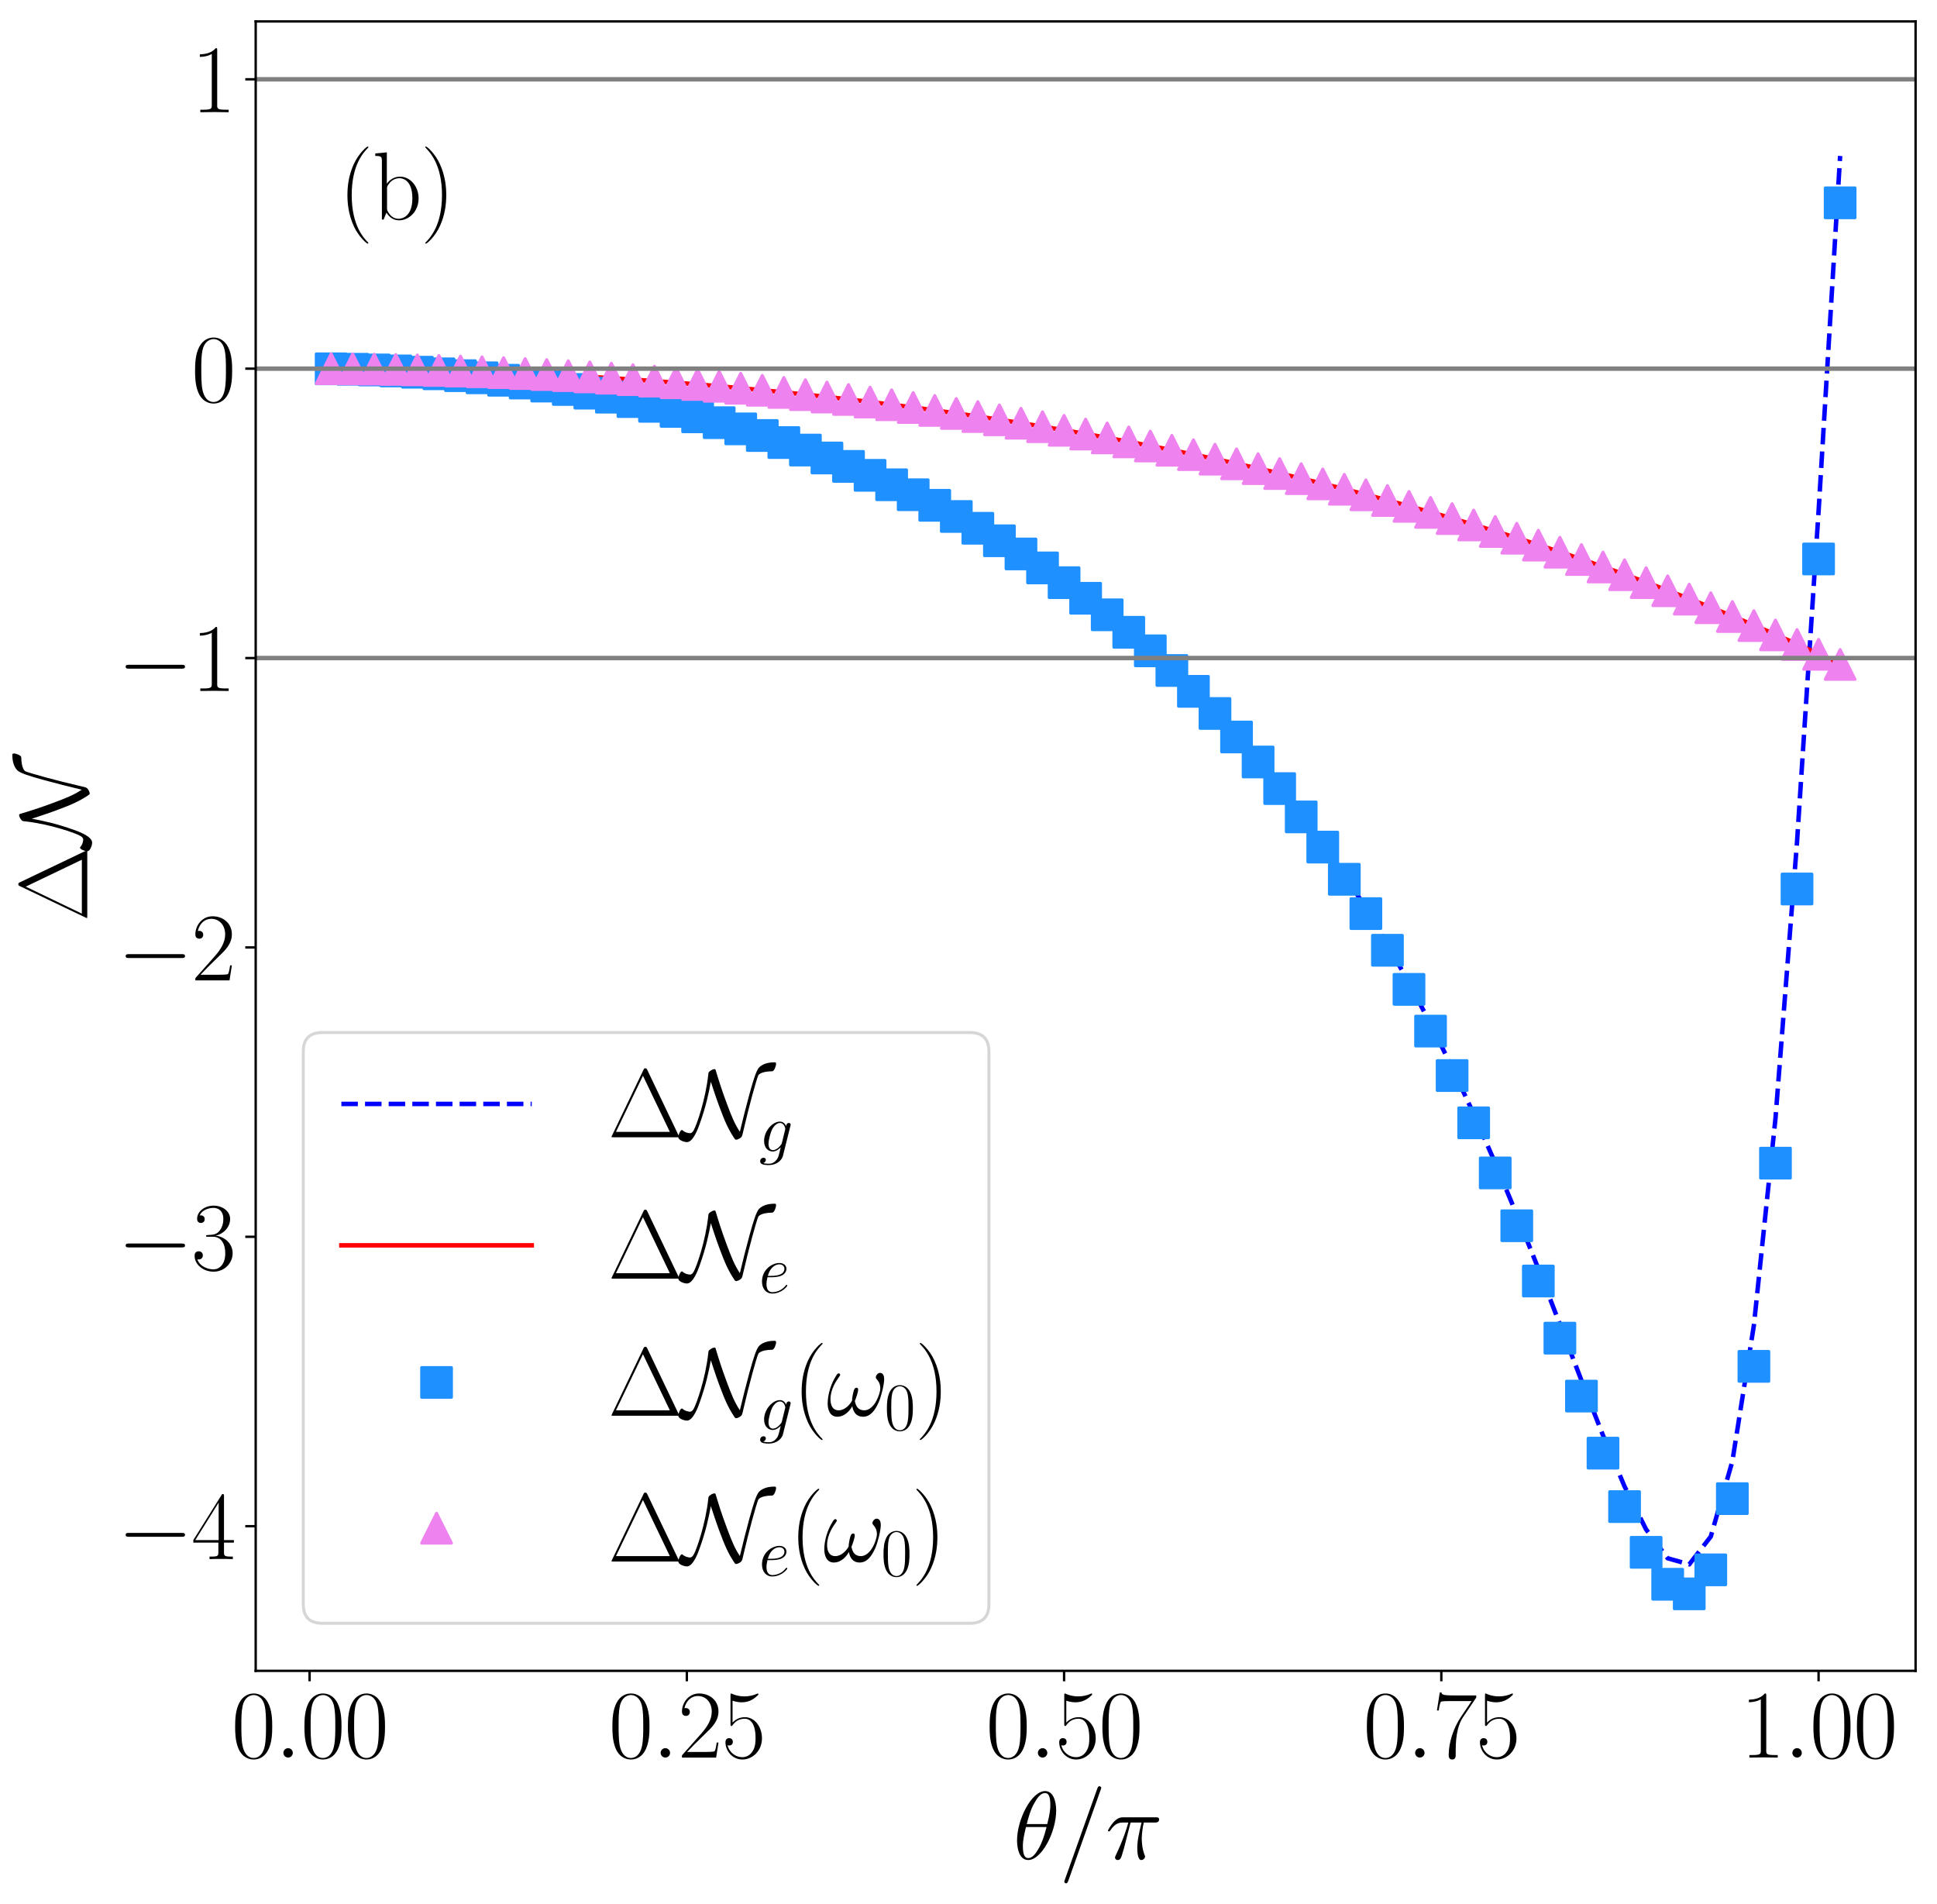 <?xml version="1.0" encoding="utf-8" standalone="no"?>
<!DOCTYPE svg PUBLIC "-//W3C//DTD SVG 1.1//EN"
  "http://www.w3.org/Graphics/SVG/1.1/DTD/svg11.dtd">
<svg xmlns:xlink="http://www.w3.org/1999/xlink" width="651.157pt" height="640.021pt" viewBox="0 0 651.157 640.021" xmlns="http://www.w3.org/2000/svg" version="1.1">
 <defs>
  <style type="text/css">*{stroke-linejoin: round; stroke-linecap: butt}</style>
 </defs>
 <g id="figure_1">
  <g id="patch_1">
   <path d="M 0 640.021 
L 651.157 640.021 
L 651.157 0 
L 0 0 
z
" style="fill: #ffffff"/>
  </g>
  <g id="axes_1">
   <g id="patch_2">
    <path d="M 85.957 561.6 
L 643.957 561.6 
L 643.957 7.2 
L 85.957 7.2 
z
" style="fill: #ffffff"/>
   </g>
   <g id="matplotlib.axis_1">
    <g id="xtick_1">
     <g id="line2d_1">
      <defs>
       <path id="m747280221f" d="M 0 0 
L 0 3.5 
" style="stroke: #000000; stroke-width: 0.8"/>
      </defs>
      <g>
       <use xlink:href="#m747280221f" x="104.074" y="561.6" style="stroke: #000000; stroke-width: 0.8"/>
      </g>
     </g>
     <g id="text_1">
      <!-- $\mathdefault{0.00}$ -->
      <g transform="translate(77.807 590.739) scale(0.32 -0.32)">
       <defs>
        <path id="CMR17-30" d="M 2688 2038 
C 2688 2430 2682 3099 2413 3613 
C 2176 4063 1798 4224 1466 4224 
C 1158 4224 768 4082 525 3620 
C 269 3137 243 2539 243 2038 
C 243 1671 250 1112 448 623 
C 723 -39 1216 -128 1466 -128 
C 1760 -128 2208 -7 2470 604 
C 2662 1048 2688 1568 2688 2038 
z
M 1466 -26 
C 1056 -26 813 328 723 816 
C 653 1196 653 1749 653 2109 
C 653 2604 653 3015 736 3407 
C 858 3954 1216 4121 1466 4121 
C 1728 4121 2067 3947 2189 3420 
C 2272 3054 2278 2623 2278 2109 
C 2278 1691 2278 1176 2202 797 
C 2067 96 1690 -26 1466 -26 
z
" transform="scale(0.016)"/>
        <path id="CMMI12-3a" d="M 1178 307 
C 1178 492 1024 620 870 620 
C 685 620 557 467 557 313 
C 557 128 710 0 864 0 
C 1050 0 1178 153 1178 307 
z
" transform="scale(0.016)"/>
       </defs>
       <use xlink:href="#CMR17-30" transform="scale(0.996)"/>
       <use xlink:href="#CMMI12-3a" transform="translate(45.69 0) scale(0.996)"/>
       <use xlink:href="#CMR17-30" transform="translate(72.788 0) scale(0.996)"/>
       <use xlink:href="#CMR17-30" transform="translate(118.478 0) scale(0.996)"/>
      </g>
     </g>
    </g>
    <g id="xtick_2">
     <g id="line2d_2">
      <g>
       <use xlink:href="#m747280221f" x="230.892" y="561.6" style="stroke: #000000; stroke-width: 0.8"/>
      </g>
     </g>
     <g id="text_2">
      <!-- $\mathdefault{0.25}$ -->
      <g transform="translate(204.625 590.739) scale(0.32 -0.32)">
       <defs>
        <path id="CMR17-32" d="M 2669 990 
L 2554 990 
C 2490 537 2438 460 2413 422 
C 2381 371 1920 371 1830 371 
L 602 371 
C 832 620 1280 1073 1824 1596 
C 2214 1966 2669 2400 2669 3033 
C 2669 3788 2067 4224 1395 4224 
C 691 4224 262 3603 262 3027 
C 262 2777 448 2745 525 2745 
C 589 2745 781 2783 781 3007 
C 781 3206 614 3264 525 3264 
C 486 3264 448 3257 422 3244 
C 544 3788 915 4057 1306 4057 
C 1862 4057 2227 3616 2227 3033 
C 2227 2477 1901 1998 1536 1583 
L 262 147 
L 262 0 
L 2515 0 
L 2669 990 
z
" transform="scale(0.016)"/>
        <path id="CMR17-35" d="M 730 3750 
C 794 3724 1056 3641 1325 3641 
C 1920 3641 2246 3961 2432 4140 
C 2432 4191 2432 4224 2394 4224 
C 2387 4224 2374 4224 2323 4198 
C 2099 4102 1837 4032 1517 4032 
C 1325 4032 1037 4055 723 4191 
C 653 4224 640 4224 634 4224 
C 602 4224 595 4217 595 4090 
L 595 2231 
C 595 2113 595 2080 659 2080 
C 691 2080 704 2093 736 2139 
C 941 2435 1222 2560 1542 2560 
C 1766 2560 2246 2415 2246 1293 
C 2246 1087 2246 716 2054 422 
C 1894 159 1645 25 1370 25 
C 947 25 518 319 403 812 
C 429 806 480 793 506 793 
C 589 793 749 838 749 1036 
C 749 1209 627 1280 506 1280 
C 358 1280 262 1190 262 1011 
C 262 454 704 -128 1382 -128 
C 2042 -128 2669 441 2669 1267 
C 2669 2054 2170 2662 1549 2662 
C 1222 2662 947 2540 730 2304 
L 730 3750 
z
" transform="scale(0.016)"/>
       </defs>
       <use xlink:href="#CMR17-30" transform="scale(0.996)"/>
       <use xlink:href="#CMMI12-3a" transform="translate(45.69 0) scale(0.996)"/>
       <use xlink:href="#CMR17-32" transform="translate(72.788 0) scale(0.996)"/>
       <use xlink:href="#CMR17-35" transform="translate(118.478 0) scale(0.996)"/>
      </g>
     </g>
    </g>
    <g id="xtick_3">
     <g id="line2d_3">
      <g>
       <use xlink:href="#m747280221f" x="357.71" y="561.6" style="stroke: #000000; stroke-width: 0.8"/>
      </g>
     </g>
     <g id="text_3">
      <!-- $\mathdefault{0.50}$ -->
      <g transform="translate(331.443 590.739) scale(0.32 -0.32)">
       <use xlink:href="#CMR17-30" transform="scale(0.996)"/>
       <use xlink:href="#CMMI12-3a" transform="translate(45.69 0) scale(0.996)"/>
       <use xlink:href="#CMR17-35" transform="translate(72.788 0) scale(0.996)"/>
       <use xlink:href="#CMR17-30" transform="translate(118.478 0) scale(0.996)"/>
      </g>
     </g>
    </g>
    <g id="xtick_4">
     <g id="line2d_4">
      <g>
       <use xlink:href="#m747280221f" x="484.529" y="561.6" style="stroke: #000000; stroke-width: 0.8"/>
      </g>
     </g>
     <g id="text_4">
      <!-- $\mathdefault{0.75}$ -->
      <g transform="translate(458.262 590.739) scale(0.32 -0.32)">
       <defs>
        <path id="CMR17-37" d="M 2886 3955 
L 2886 4096 
L 1382 4096 
C 634 4096 621 4166 595 4288 
L 480 4288 
L 294 3104 
L 410 3104 
C 429 3226 474 3552 550 3673 
C 589 3724 1062 3724 1171 3724 
L 2579 3724 
L 1869 2670 
C 1395 1961 1069 1003 1069 166 
C 1069 89 1069 -128 1299 -128 
C 1530 -128 1530 89 1530 172 
L 1530 466 
C 1530 1514 1709 2204 2003 2644 
L 2886 3955 
z
" transform="scale(0.016)"/>
       </defs>
       <use xlink:href="#CMR17-30" transform="scale(0.996)"/>
       <use xlink:href="#CMMI12-3a" transform="translate(45.69 0) scale(0.996)"/>
       <use xlink:href="#CMR17-37" transform="translate(72.788 0) scale(0.996)"/>
       <use xlink:href="#CMR17-35" transform="translate(118.478 0) scale(0.996)"/>
      </g>
     </g>
    </g>
    <g id="xtick_5">
     <g id="line2d_5">
      <g>
       <use xlink:href="#m747280221f" x="611.347" y="561.6" style="stroke: #000000; stroke-width: 0.8"/>
      </g>
     </g>
     <g id="text_5">
      <!-- $\mathdefault{1.00}$ -->
      <g transform="translate(585.08 590.739) scale(0.32 -0.32)">
       <defs>
        <path id="CMR17-31" d="M 1702 4083 
C 1702 4217 1696 4224 1606 4224 
C 1357 3927 979 3833 621 3820 
C 602 3820 570 3820 563 3808 
C 557 3795 557 3782 557 3648 
C 755 3648 1088 3686 1344 3839 
L 1344 467 
C 1344 243 1331 166 781 166 
L 589 166 
L 589 0 
C 896 6 1216 12 1523 12 
C 1830 12 2150 6 2458 0 
L 2458 166 
L 2266 166 
C 1715 166 1702 236 1702 467 
L 1702 4083 
z
" transform="scale(0.016)"/>
       </defs>
       <use xlink:href="#CMR17-31" transform="scale(0.996)"/>
       <use xlink:href="#CMMI12-3a" transform="translate(45.69 0) scale(0.996)"/>
       <use xlink:href="#CMR17-30" transform="translate(72.788 0) scale(0.996)"/>
       <use xlink:href="#CMR17-30" transform="translate(118.478 0) scale(0.996)"/>
      </g>
     </g>
    </g>
    <g id="text_6">
     <!-- $\theta/\pi$ -->
     <g transform="translate(340.592 624.851) scale(0.32 -0.32)">
      <defs>
       <path id="CMMI12-12" d="M 2835 3200 
C 2835 3849 2630 4480 2106 4480 
C 1210 4480 256 2615 256 1215 
C 256 922 320 -64 992 -64 
C 1862 -64 2835 1755 2835 3200 
z
M 896 2304 
C 992 2679 1126 3213 1382 3665 
C 1594 4046 1818 4351 2099 4351 
C 2310 4351 2451 4173 2451 3563 
C 2451 3334 2432 3016 2246 2304 
L 896 2304 
z
M 2202 2112 
C 2042 1488 1907 1088 1677 687 
C 1491 362 1267 64 998 64 
C 800 64 640 216 640 846 
C 640 1259 742 1692 845 2112 
L 2202 2112 
z
" transform="scale(0.016)"/>
       <path id="CMMI12-3d" d="M 2746 4563 
C 2746 4569 2784 4665 2784 4678 
C 2784 4755 2720 4800 2669 4800 
C 2637 4800 2579 4800 2528 4659 
L 384 -1364 
C 384 -1370 346 -1466 346 -1479 
C 346 -1556 410 -1600 461 -1600 
C 499 -1600 557 -1594 602 -1460 
L 2746 4563 
z
" transform="scale(0.016)"/>
       <path id="CMMI12-19" d="M 1658 2406 
L 2381 2406 
C 2208 1691 2099 1225 2099 715 
C 2099 625 2099 -64 2362 -64 
C 2496 -64 2611 57 2611 166 
C 2611 198 2611 210 2566 306 
C 2394 746 2394 1295 2394 1340 
C 2394 1378 2394 1832 2528 2406 
L 3245 2406 
C 3328 2406 3539 2406 3539 2611 
C 3539 2752 3418 2752 3302 2752 
L 1197 2752 
C 1050 2752 832 2752 538 2438 
C 371 2253 166 1915 166 1876 
C 166 1838 198 1825 237 1825 
C 282 1825 288 1844 320 1883 
C 653 2406 986 2406 1146 2406 
L 1510 2406 
C 1370 1927 1210 1372 685 255 
C 634 153 634 140 634 102 
C 634 -32 749 -64 806 -64 
C 992 -64 1043 102 1120 370 
C 1222 695 1222 708 1286 964 
L 1658 2406 
z
" transform="scale(0.016)"/>
      </defs>
      <use xlink:href="#CMMI12-12" transform="scale(0.996)"/>
      <use xlink:href="#CMMI12-3d" transform="translate(48.17 0) scale(0.996)"/>
      <use xlink:href="#CMMI12-19" transform="translate(96.944 0) scale(0.996)"/>
     </g>
    </g>
   </g>
   <g id="matplotlib.axis_2">
    <g id="ytick_1">
     <g id="line2d_6">
      <defs>
       <path id="me2590ca3ca" d="M 0 0 
L -3.5 0 
" style="stroke: #000000; stroke-width: 0.8"/>
      </defs>
      <g>
       <use xlink:href="#me2590ca3ca" x="85.957" y="512.968" style="stroke: #000000; stroke-width: 0.8"/>
      </g>
     </g>
     <g id="text_7">
      <!-- $\mathdefault{−4}$ -->
      <g transform="translate(39.54 524.038) scale(0.32 -0.32)">
       <defs>
        <path id="CMSY10-0" d="M 4218 1472 
C 4326 1472 4442 1472 4442 1600 
C 4442 1728 4326 1728 4218 1728 
L 755 1728 
C 646 1728 531 1728 531 1600 
C 531 1472 646 1472 755 1472 
L 4218 1472 
z
" transform="scale(0.016)"/>
        <path id="CMR17-34" d="M 2150 4147 
C 2150 4281 2144 4288 2029 4288 
L 128 1254 
L 128 1088 
L 1779 1088 
L 1779 460 
C 1779 230 1766 166 1318 166 
L 1197 166 
L 1197 0 
C 1402 12 1747 12 1965 12 
C 2182 12 2528 12 2733 0 
L 2733 166 
L 2611 166 
C 2163 166 2150 230 2150 460 
L 2150 1088 
L 2803 1088 
L 2803 1254 
L 2150 1254 
L 2150 4147 
z
M 1798 3723 
L 1798 1254 
L 256 1254 
L 1798 3723 
z
" transform="scale(0.016)"/>
       </defs>
       <use xlink:href="#CMSY10-0" transform="scale(0.996)"/>
       <use xlink:href="#CMR17-34" transform="translate(77.487 0) scale(0.996)"/>
      </g>
     </g>
    </g>
    <g id="ytick_2">
     <g id="line2d_7">
      <g>
       <use xlink:href="#me2590ca3ca" x="85.957" y="415.705" style="stroke: #000000; stroke-width: 0.8"/>
      </g>
     </g>
     <g id="text_8">
      <!-- $\mathdefault{−3}$ -->
      <g transform="translate(39.54 426.775) scale(0.32 -0.32)">
       <defs>
        <path id="CMR17-33" d="M 1414 2176 
C 1984 2176 2234 1673 2234 1094 
C 2234 322 1824 25 1453 25 
C 1114 25 563 193 390 691 
C 422 678 454 678 486 678 
C 640 678 755 780 755 947 
C 755 1132 614 1216 486 1216 
C 378 1216 211 1164 211 927 
C 211 335 787 -128 1466 -128 
C 2176 -128 2720 432 2720 1087 
C 2720 1718 2208 2176 1600 2246 
C 2086 2347 2554 2776 2554 3353 
C 2554 3856 2048 4224 1472 4224 
C 890 4224 378 3862 378 3347 
C 378 3123 544 3084 627 3084 
C 762 3084 877 3167 877 3334 
C 877 3500 762 3584 627 3584 
C 602 3584 570 3584 544 3571 
C 730 3999 1235 4076 1459 4076 
C 1683 4076 2106 3966 2106 3347 
C 2106 3167 2080 2851 1862 2574 
C 1670 2329 1453 2316 1242 2297 
C 1210 2297 1062 2284 1037 2284 
C 992 2278 966 2272 966 2227 
C 966 2182 973 2176 1101 2176 
L 1414 2176 
z
" transform="scale(0.016)"/>
       </defs>
       <use xlink:href="#CMSY10-0" transform="scale(0.996)"/>
       <use xlink:href="#CMR17-33" transform="translate(77.487 0) scale(0.996)"/>
      </g>
     </g>
    </g>
    <g id="ytick_3">
     <g id="line2d_8">
      <g>
       <use xlink:href="#me2590ca3ca" x="85.957" y="318.442" style="stroke: #000000; stroke-width: 0.8"/>
      </g>
     </g>
     <g id="text_9">
      <!-- $\mathdefault{−2}$ -->
      <g transform="translate(39.54 329.512) scale(0.32 -0.32)">
       <use xlink:href="#CMSY10-0" transform="scale(0.996)"/>
       <use xlink:href="#CMR17-32" transform="translate(77.487 0) scale(0.996)"/>
      </g>
     </g>
    </g>
    <g id="ytick_4">
     <g id="line2d_9">
      <g>
       <use xlink:href="#me2590ca3ca" x="85.957" y="221.179" style="stroke: #000000; stroke-width: 0.8"/>
      </g>
     </g>
     <g id="text_10">
      <!-- $\mathdefault{−1}$ -->
      <g transform="translate(39.54 232.249) scale(0.32 -0.32)">
       <use xlink:href="#CMSY10-0" transform="scale(0.996)"/>
       <use xlink:href="#CMR17-31" transform="translate(77.487 0) scale(0.996)"/>
      </g>
     </g>
    </g>
    <g id="ytick_5">
     <g id="line2d_10">
      <g>
       <use xlink:href="#me2590ca3ca" x="85.957" y="123.916" style="stroke: #000000; stroke-width: 0.8"/>
      </g>
     </g>
     <g id="text_11">
      <!-- $\mathdefault{0}$ -->
      <g transform="translate(64.336 134.985) scale(0.32 -0.32)">
       <use xlink:href="#CMR17-30" transform="scale(0.996)"/>
      </g>
     </g>
    </g>
    <g id="ytick_6">
     <g id="line2d_11">
      <g>
       <use xlink:href="#me2590ca3ca" x="85.957" y="26.653" style="stroke: #000000; stroke-width: 0.8"/>
      </g>
     </g>
     <g id="text_12">
      <!-- $\mathdefault{1}$ -->
      <g transform="translate(64.336 37.722) scale(0.32 -0.32)">
       <use xlink:href="#CMR17-31" transform="scale(0.996)"/>
      </g>
     </g>
    </g>
    <g id="text_13">
     <!-- $\Delta \mathcal{N}$ -->
     <g transform="translate(29.339 309.786) rotate(-90) scale(0.32 -0.32)">
      <defs>
       <path id="CMR17-1" d="M 2598 4435 
C 2547 4544 2522 4544 2470 4544 
C 2394 4544 2387 4531 2342 4441 
L 269 108 
C 262 96 237 38 237 32 
C 237 6 243 0 358 0 
L 4576 0 
C 4691 0 4698 6 4698 32 
C 4698 38 4672 96 4666 108 
L 2598 4435 
z
M 2310 4056 
L 4083 358 
L 531 358 
L 2310 4056 
z
" transform="scale(0.016)"/>
       <path id="CMSY10-4e" d="M 1958 3657 
C 2074 3326 2214 2848 2502 2065 
C 2906 982 3085 587 3475 -20 
C 3565 -154 3571 -160 3629 -160 
C 3718 -160 3853 -84 3923 -32 
C 4013 51 4019 57 4090 370 
C 4474 2046 4960 3791 5088 4084 
C 5094 4097 5222 4339 6010 4352 
C 6138 4358 6259 4697 6259 4838 
C 6259 4940 6221 4940 6131 4940 
C 5491 4940 5203 4672 5126 4588 
C 4947 4358 4794 3893 4499 2829 
C 4275 2014 4070 1186 3872 364 
C 3520 893 3322 1396 3014 2218 
C 2675 3122 2470 3785 2298 4358 
C 2259 4486 2253 4492 2195 4492 
C 2182 4492 2054 4492 1869 4339 
C 1805 4282 1798 4224 1792 4154 
C 1613 2460 1011 784 838 479 
C 787 383 710 268 582 268 
C 518 268 269 300 102 453 
C 70 479 58 479 51 479 
C -51 479 -186 160 -186 6 
C -186 -192 205 -320 384 -320 
C 794 -320 1120 580 1222 873 
C 1638 2026 1837 2976 1958 3657 
z
" transform="scale(0.016)"/>
      </defs>
      <use xlink:href="#CMR17-1" transform="scale(0.996)"/>
      <use xlink:href="#CMSY10-4e" transform="translate(76.92 0) scale(0.996)"/>
     </g>
    </g>
   </g>
   <g id="line2d_12">
    <path d="M 111.321 123.963 
L 118.568 124.105 
L 125.814 124.341 
L 133.061 124.673 
L 140.308 125.1 
L 147.555 125.624 
L 154.801 126.245 
L 162.048 126.965 
L 169.295 127.785 
L 176.542 128.707 
L 183.788 129.732 
L 191.035 130.862 
L 198.282 132.1 
L 205.529 133.448 
L 212.775 134.909 
L 220.022 136.485 
L 227.269 138.181 
L 234.516 139.999 
L 241.762 141.944 
L 249.009 144.019 
L 256.256 146.231 
L 263.503 148.582 
L 270.749 151.08 
L 277.996 153.731 
L 285.243 156.54 
L 292.49 159.515 
L 299.736 162.664 
L 306.983 165.995 
L 314.23 169.517 
L 321.477 173.241 
L 328.723 177.177 
L 335.97 181.337 
L 343.217 185.734 
L 350.464 190.383 
L 357.71 195.299 
L 364.957 200.499 
L 372.204 206.001 
L 379.451 211.827 
L 386.697 217.996 
L 393.944 224.536 
L 401.191 231.471 
L 408.438 238.83 
L 415.684 246.646 
L 422.931 254.953 
L 430.178 263.788 
L 437.425 273.193 
L 444.671 283.209 
L 451.918 293.884 
L 459.165 305.265 
L 466.412 317.402 
L 473.658 330.344 
L 480.905 344.136 
L 488.152 358.817 
L 495.399 374.409 
L 502.645 390.911 
L 509.892 408.281 
L 517.139 426.412 
L 524.386 445.096 
L 531.632 463.974 
L 538.879 482.457 
L 546.126 499.623 
L 553.373 514.072 
L 560.62 523.755 
L 567.866 525.804 
L 575.113 516.444 
L 582.36 491.164 
L 589.607 445.401 
L 596.853 375.966 
L 604.1 283.039 
L 611.347 171.828 
L 618.594 52.418 
" clip-path="url(#pb239aa808a)" style="fill: none; stroke-dasharray: 5.55,2.4; stroke-dashoffset: 0; stroke: #0000ff; stroke-width: 1.5"/>
   </g>
   <g id="line2d_13">
    <path d="M 111.321 123.932 
L 118.568 123.981 
L 125.814 124.062 
L 133.061 124.175 
L 140.308 124.321 
L 147.555 124.5 
L 154.801 124.711 
L 162.048 124.955 
L 169.295 125.232 
L 176.542 125.541 
L 183.788 125.884 
L 191.035 126.26 
L 198.282 126.669 
L 205.529 127.112 
L 212.775 127.589 
L 220.022 128.099 
L 227.269 128.643 
L 234.516 129.222 
L 241.762 129.835 
L 249.009 130.483 
L 256.256 131.167 
L 263.503 131.885 
L 270.749 132.639 
L 277.996 133.429 
L 285.243 134.256 
L 292.49 135.119 
L 299.736 136.019 
L 306.983 136.957 
L 314.23 137.933 
L 321.477 138.947 
L 328.723 139.999 
L 335.97 141.091 
L 343.217 142.223 
L 350.464 143.395 
L 357.71 144.608 
L 364.957 145.863 
L 372.204 147.159 
L 379.451 148.498 
L 386.697 149.881 
L 393.944 151.307 
L 401.191 152.779 
L 408.438 154.295 
L 415.684 155.859 
L 422.931 157.469 
L 430.178 159.128 
L 437.425 160.835 
L 444.671 162.592 
L 451.918 164.401 
L 459.165 166.261 
L 466.412 168.174 
L 473.658 170.141 
L 480.905 172.164 
L 488.152 174.244 
L 495.399 176.381 
L 502.645 178.578 
L 509.892 180.835 
L 517.139 183.155 
L 524.386 185.539 
L 531.632 187.988 
L 538.879 190.504 
L 546.126 193.09 
L 553.373 195.746 
L 560.62 198.476 
L 567.866 201.28 
L 575.113 204.162 
L 582.36 207.124 
L 589.607 210.167 
L 596.853 213.296 
L 604.1 216.512 
L 611.347 219.818 
L 618.594 223.217 
" clip-path="url(#pb239aa808a)" style="fill: none; stroke: #ff0000; stroke-width: 1.5; stroke-linecap: square"/>
   </g>
   <g id="line2d_14">
    <defs>
     <path id="m0714cd89f9" d="M -5 5 
L 5 5 
L 5 -5 
L -5 -5 
z
" style="stroke: #1e90ff; stroke-linejoin: miter"/>
    </defs>
    <g clip-path="url(#pb239aa808a)">
     <use xlink:href="#m0714cd89f9" x="111.321" y="123.963" style="fill: #1e90ff; stroke: #1e90ff; stroke-linejoin: miter"/>
     <use xlink:href="#m0714cd89f9" x="118.568" y="124.106" style="fill: #1e90ff; stroke: #1e90ff; stroke-linejoin: miter"/>
     <use xlink:href="#m0714cd89f9" x="125.814" y="124.344" style="fill: #1e90ff; stroke: #1e90ff; stroke-linejoin: miter"/>
     <use xlink:href="#m0714cd89f9" x="133.061" y="124.677" style="fill: #1e90ff; stroke: #1e90ff; stroke-linejoin: miter"/>
     <use xlink:href="#m0714cd89f9" x="140.308" y="125.107" style="fill: #1e90ff; stroke: #1e90ff; stroke-linejoin: miter"/>
     <use xlink:href="#m0714cd89f9" x="147.555" y="125.634" style="fill: #1e90ff; stroke: #1e90ff; stroke-linejoin: miter"/>
     <use xlink:href="#m0714cd89f9" x="154.801" y="126.26" style="fill: #1e90ff; stroke: #1e90ff; stroke-linejoin: miter"/>
     <use xlink:href="#m0714cd89f9" x="162.048" y="126.984" style="fill: #1e90ff; stroke: #1e90ff; stroke-linejoin: miter"/>
     <use xlink:href="#m0714cd89f9" x="169.295" y="127.809" style="fill: #1e90ff; stroke: #1e90ff; stroke-linejoin: miter"/>
     <use xlink:href="#m0714cd89f9" x="176.542" y="128.737" style="fill: #1e90ff; stroke: #1e90ff; stroke-linejoin: miter"/>
     <use xlink:href="#m0714cd89f9" x="183.788" y="129.769" style="fill: #1e90ff; stroke: #1e90ff; stroke-linejoin: miter"/>
     <use xlink:href="#m0714cd89f9" x="191.035" y="130.906" style="fill: #1e90ff; stroke: #1e90ff; stroke-linejoin: miter"/>
     <use xlink:href="#m0714cd89f9" x="198.282" y="132.152" style="fill: #1e90ff; stroke: #1e90ff; stroke-linejoin: miter"/>
     <use xlink:href="#m0714cd89f9" x="205.529" y="133.509" style="fill: #1e90ff; stroke: #1e90ff; stroke-linejoin: miter"/>
     <use xlink:href="#m0714cd89f9" x="212.775" y="134.98" style="fill: #1e90ff; stroke: #1e90ff; stroke-linejoin: miter"/>
     <use xlink:href="#m0714cd89f9" x="220.022" y="136.567" style="fill: #1e90ff; stroke: #1e90ff; stroke-linejoin: miter"/>
     <use xlink:href="#m0714cd89f9" x="227.269" y="138.274" style="fill: #1e90ff; stroke: #1e90ff; stroke-linejoin: miter"/>
     <use xlink:href="#m0714cd89f9" x="234.516" y="140.104" style="fill: #1e90ff; stroke: #1e90ff; stroke-linejoin: miter"/>
     <use xlink:href="#m0714cd89f9" x="241.762" y="142.062" style="fill: #1e90ff; stroke: #1e90ff; stroke-linejoin: miter"/>
     <use xlink:href="#m0714cd89f9" x="249.009" y="144.152" style="fill: #1e90ff; stroke: #1e90ff; stroke-linejoin: miter"/>
     <use xlink:href="#m0714cd89f9" x="256.256" y="146.379" style="fill: #1e90ff; stroke: #1e90ff; stroke-linejoin: miter"/>
     <use xlink:href="#m0714cd89f9" x="263.503" y="148.748" style="fill: #1e90ff; stroke: #1e90ff; stroke-linejoin: miter"/>
     <use xlink:href="#m0714cd89f9" x="270.749" y="151.264" style="fill: #1e90ff; stroke: #1e90ff; stroke-linejoin: miter"/>
     <use xlink:href="#m0714cd89f9" x="277.996" y="153.933" style="fill: #1e90ff; stroke: #1e90ff; stroke-linejoin: miter"/>
     <use xlink:href="#m0714cd89f9" x="285.243" y="156.763" style="fill: #1e90ff; stroke: #1e90ff; stroke-linejoin: miter"/>
     <use xlink:href="#m0714cd89f9" x="292.49" y="159.76" style="fill: #1e90ff; stroke: #1e90ff; stroke-linejoin: miter"/>
     <use xlink:href="#m0714cd89f9" x="299.736" y="162.933" style="fill: #1e90ff; stroke: #1e90ff; stroke-linejoin: miter"/>
     <use xlink:href="#m0714cd89f9" x="306.983" y="166.29" style="fill: #1e90ff; stroke: #1e90ff; stroke-linejoin: miter"/>
     <use xlink:href="#m0714cd89f9" x="314.23" y="169.84" style="fill: #1e90ff; stroke: #1e90ff; stroke-linejoin: miter"/>
     <use xlink:href="#m0714cd89f9" x="321.477" y="173.594" style="fill: #1e90ff; stroke: #1e90ff; stroke-linejoin: miter"/>
     <use xlink:href="#m0714cd89f9" x="328.723" y="177.562" style="fill: #1e90ff; stroke: #1e90ff; stroke-linejoin: miter"/>
     <use xlink:href="#m0714cd89f9" x="335.97" y="181.757" style="fill: #1e90ff; stroke: #1e90ff; stroke-linejoin: miter"/>
     <use xlink:href="#m0714cd89f9" x="343.217" y="186.192" style="fill: #1e90ff; stroke: #1e90ff; stroke-linejoin: miter"/>
     <use xlink:href="#m0714cd89f9" x="350.464" y="190.881" style="fill: #1e90ff; stroke: #1e90ff; stroke-linejoin: miter"/>
     <use xlink:href="#m0714cd89f9" x="357.71" y="195.841" style="fill: #1e90ff; stroke: #1e90ff; stroke-linejoin: miter"/>
     <use xlink:href="#m0714cd89f9" x="364.957" y="201.088" style="fill: #1e90ff; stroke: #1e90ff; stroke-linejoin: miter"/>
     <use xlink:href="#m0714cd89f9" x="372.204" y="206.642" style="fill: #1e90ff; stroke: #1e90ff; stroke-linejoin: miter"/>
     <use xlink:href="#m0714cd89f9" x="379.451" y="212.523" style="fill: #1e90ff; stroke: #1e90ff; stroke-linejoin: miter"/>
     <use xlink:href="#m0714cd89f9" x="386.697" y="218.753" style="fill: #1e90ff; stroke: #1e90ff; stroke-linejoin: miter"/>
     <use xlink:href="#m0714cd89f9" x="393.944" y="225.359" style="fill: #1e90ff; stroke: #1e90ff; stroke-linejoin: miter"/>
     <use xlink:href="#m0714cd89f9" x="401.191" y="232.366" style="fill: #1e90ff; stroke: #1e90ff; stroke-linejoin: miter"/>
     <use xlink:href="#m0714cd89f9" x="408.438" y="239.805" style="fill: #1e90ff; stroke: #1e90ff; stroke-linejoin: miter"/>
     <use xlink:href="#m0714cd89f9" x="415.684" y="247.708" style="fill: #1e90ff; stroke: #1e90ff; stroke-linejoin: miter"/>
     <use xlink:href="#m0714cd89f9" x="422.931" y="256.11" style="fill: #1e90ff; stroke: #1e90ff; stroke-linejoin: miter"/>
     <use xlink:href="#m0714cd89f9" x="430.178" y="265.051" style="fill: #1e90ff; stroke: #1e90ff; stroke-linejoin: miter"/>
     <use xlink:href="#m0714cd89f9" x="437.425" y="274.572" style="fill: #1e90ff; stroke: #1e90ff; stroke-linejoin: miter"/>
     <use xlink:href="#m0714cd89f9" x="444.671" y="284.718" style="fill: #1e90ff; stroke: #1e90ff; stroke-linejoin: miter"/>
     <use xlink:href="#m0714cd89f9" x="451.918" y="295.536" style="fill: #1e90ff; stroke: #1e90ff; stroke-linejoin: miter"/>
     <use xlink:href="#m0714cd89f9" x="459.165" y="307.079" style="fill: #1e90ff; stroke: #1e90ff; stroke-linejoin: miter"/>
     <use xlink:href="#m0714cd89f9" x="466.412" y="319.396" style="fill: #1e90ff; stroke: #1e90ff; stroke-linejoin: miter"/>
     <use xlink:href="#m0714cd89f9" x="473.658" y="332.541" style="fill: #1e90ff; stroke: #1e90ff; stroke-linejoin: miter"/>
     <use xlink:href="#m0714cd89f9" x="480.905" y="346.563" style="fill: #1e90ff; stroke: #1e90ff; stroke-linejoin: miter"/>
     <use xlink:href="#m0714cd89f9" x="488.152" y="361.503" style="fill: #1e90ff; stroke: #1e90ff; stroke-linejoin: miter"/>
     <use xlink:href="#m0714cd89f9" x="495.399" y="377.391" style="fill: #1e90ff; stroke: #1e90ff; stroke-linejoin: miter"/>
     <use xlink:href="#m0714cd89f9" x="502.645" y="394.232" style="fill: #1e90ff; stroke: #1e90ff; stroke-linejoin: miter"/>
     <use xlink:href="#m0714cd89f9" x="509.892" y="411.989" style="fill: #1e90ff; stroke: #1e90ff; stroke-linejoin: miter"/>
     <use xlink:href="#m0714cd89f9" x="517.139" y="430.566" style="fill: #1e90ff; stroke: #1e90ff; stroke-linejoin: miter"/>
     <use xlink:href="#m0714cd89f9" x="524.386" y="449.766" style="fill: #1e90ff; stroke: #1e90ff; stroke-linejoin: miter"/>
     <use xlink:href="#m0714cd89f9" x="531.632" y="469.241" style="fill: #1e90ff; stroke: #1e90ff; stroke-linejoin: miter"/>
     <use xlink:href="#m0714cd89f9" x="538.879" y="488.416" style="fill: #1e90ff; stroke: #1e90ff; stroke-linejoin: miter"/>
     <use xlink:href="#m0714cd89f9" x="546.126" y="506.382" style="fill: #1e90ff; stroke: #1e90ff; stroke-linejoin: miter"/>
     <use xlink:href="#m0714cd89f9" x="553.373" y="521.752" style="fill: #1e90ff; stroke: #1e90ff; stroke-linejoin: miter"/>
     <use xlink:href="#m0714cd89f9" x="560.62" y="532.486" style="fill: #1e90ff; stroke: #1e90ff; stroke-linejoin: miter"/>
     <use xlink:href="#m0714cd89f9" x="567.866" y="535.715" style="fill: #1e90ff; stroke: #1e90ff; stroke-linejoin: miter"/>
     <use xlink:href="#m0714cd89f9" x="575.113" y="527.643" style="fill: #1e90ff; stroke: #1e90ff; stroke-linejoin: miter"/>
     <use xlink:href="#m0714cd89f9" x="582.36" y="503.707" style="fill: #1e90ff; stroke: #1e90ff; stroke-linejoin: miter"/>
     <use xlink:href="#m0714cd89f9" x="589.607" y="459.25" style="fill: #1e90ff; stroke: #1e90ff; stroke-linejoin: miter"/>
     <use xlink:href="#m0714cd89f9" x="596.853" y="390.944" style="fill: #1e90ff; stroke: #1e90ff; stroke-linejoin: miter"/>
     <use xlink:href="#m0714cd89f9" x="604.1" y="298.799" style="fill: #1e90ff; stroke: #1e90ff; stroke-linejoin: miter"/>
     <use xlink:href="#m0714cd89f9" x="611.347" y="187.874" style="fill: #1e90ff; stroke: #1e90ff; stroke-linejoin: miter"/>
     <use xlink:href="#m0714cd89f9" x="618.594" y="68.175" style="fill: #1e90ff; stroke: #1e90ff; stroke-linejoin: miter"/>
    </g>
   </g>
   <g id="line2d_15">
    <defs>
     <path id="ma2f273d3ea" d="M 0 -5 
L -5 5 
L 5 5 
z
" style="stroke: #ee82ee; stroke-linejoin: miter"/>
    </defs>
    <g clip-path="url(#pb239aa808a)">
     <use xlink:href="#ma2f273d3ea" x="111.321" y="123.932" style="fill: #ee82ee; stroke: #ee82ee; stroke-linejoin: miter"/>
     <use xlink:href="#ma2f273d3ea" x="118.568" y="123.981" style="fill: #ee82ee; stroke: #ee82ee; stroke-linejoin: miter"/>
     <use xlink:href="#ma2f273d3ea" x="125.814" y="124.062" style="fill: #ee82ee; stroke: #ee82ee; stroke-linejoin: miter"/>
     <use xlink:href="#ma2f273d3ea" x="133.061" y="124.175" style="fill: #ee82ee; stroke: #ee82ee; stroke-linejoin: miter"/>
     <use xlink:href="#ma2f273d3ea" x="140.308" y="124.322" style="fill: #ee82ee; stroke: #ee82ee; stroke-linejoin: miter"/>
     <use xlink:href="#ma2f273d3ea" x="147.555" y="124.501" style="fill: #ee82ee; stroke: #ee82ee; stroke-linejoin: miter"/>
     <use xlink:href="#ma2f273d3ea" x="154.801" y="124.712" style="fill: #ee82ee; stroke: #ee82ee; stroke-linejoin: miter"/>
     <use xlink:href="#ma2f273d3ea" x="162.048" y="124.956" style="fill: #ee82ee; stroke: #ee82ee; stroke-linejoin: miter"/>
     <use xlink:href="#ma2f273d3ea" x="169.295" y="125.233" style="fill: #ee82ee; stroke: #ee82ee; stroke-linejoin: miter"/>
     <use xlink:href="#ma2f273d3ea" x="176.542" y="125.543" style="fill: #ee82ee; stroke: #ee82ee; stroke-linejoin: miter"/>
     <use xlink:href="#ma2f273d3ea" x="183.788" y="125.887" style="fill: #ee82ee; stroke: #ee82ee; stroke-linejoin: miter"/>
     <use xlink:href="#ma2f273d3ea" x="191.035" y="126.263" style="fill: #ee82ee; stroke: #ee82ee; stroke-linejoin: miter"/>
     <use xlink:href="#ma2f273d3ea" x="198.282" y="126.673" style="fill: #ee82ee; stroke: #ee82ee; stroke-linejoin: miter"/>
     <use xlink:href="#ma2f273d3ea" x="205.529" y="127.116" style="fill: #ee82ee; stroke: #ee82ee; stroke-linejoin: miter"/>
     <use xlink:href="#ma2f273d3ea" x="212.775" y="127.593" style="fill: #ee82ee; stroke: #ee82ee; stroke-linejoin: miter"/>
     <use xlink:href="#ma2f273d3ea" x="220.022" y="128.104" style="fill: #ee82ee; stroke: #ee82ee; stroke-linejoin: miter"/>
     <use xlink:href="#ma2f273d3ea" x="227.269" y="128.649" style="fill: #ee82ee; stroke: #ee82ee; stroke-linejoin: miter"/>
     <use xlink:href="#ma2f273d3ea" x="234.516" y="129.229" style="fill: #ee82ee; stroke: #ee82ee; stroke-linejoin: miter"/>
     <use xlink:href="#ma2f273d3ea" x="241.762" y="129.843" style="fill: #ee82ee; stroke: #ee82ee; stroke-linejoin: miter"/>
     <use xlink:href="#ma2f273d3ea" x="249.009" y="130.492" style="fill: #ee82ee; stroke: #ee82ee; stroke-linejoin: miter"/>
     <use xlink:href="#ma2f273d3ea" x="256.256" y="131.176" style="fill: #ee82ee; stroke: #ee82ee; stroke-linejoin: miter"/>
     <use xlink:href="#ma2f273d3ea" x="263.503" y="131.895" style="fill: #ee82ee; stroke: #ee82ee; stroke-linejoin: miter"/>
     <use xlink:href="#ma2f273d3ea" x="270.749" y="132.65" style="fill: #ee82ee; stroke: #ee82ee; stroke-linejoin: miter"/>
     <use xlink:href="#ma2f273d3ea" x="277.996" y="133.441" style="fill: #ee82ee; stroke: #ee82ee; stroke-linejoin: miter"/>
     <use xlink:href="#ma2f273d3ea" x="285.243" y="134.269" style="fill: #ee82ee; stroke: #ee82ee; stroke-linejoin: miter"/>
     <use xlink:href="#ma2f273d3ea" x="292.49" y="135.133" style="fill: #ee82ee; stroke: #ee82ee; stroke-linejoin: miter"/>
     <use xlink:href="#ma2f273d3ea" x="299.736" y="136.035" style="fill: #ee82ee; stroke: #ee82ee; stroke-linejoin: miter"/>
     <use xlink:href="#ma2f273d3ea" x="306.983" y="136.973" style="fill: #ee82ee; stroke: #ee82ee; stroke-linejoin: miter"/>
     <use xlink:href="#ma2f273d3ea" x="314.23" y="137.95" style="fill: #ee82ee; stroke: #ee82ee; stroke-linejoin: miter"/>
     <use xlink:href="#ma2f273d3ea" x="321.477" y="138.965" style="fill: #ee82ee; stroke: #ee82ee; stroke-linejoin: miter"/>
     <use xlink:href="#ma2f273d3ea" x="328.723" y="140.02" style="fill: #ee82ee; stroke: #ee82ee; stroke-linejoin: miter"/>
     <use xlink:href="#ma2f273d3ea" x="335.97" y="141.113" style="fill: #ee82ee; stroke: #ee82ee; stroke-linejoin: miter"/>
     <use xlink:href="#ma2f273d3ea" x="343.217" y="142.246" style="fill: #ee82ee; stroke: #ee82ee; stroke-linejoin: miter"/>
     <use xlink:href="#ma2f273d3ea" x="350.464" y="143.42" style="fill: #ee82ee; stroke: #ee82ee; stroke-linejoin: miter"/>
     <use xlink:href="#ma2f273d3ea" x="357.71" y="144.634" style="fill: #ee82ee; stroke: #ee82ee; stroke-linejoin: miter"/>
     <use xlink:href="#ma2f273d3ea" x="364.957" y="145.89" style="fill: #ee82ee; stroke: #ee82ee; stroke-linejoin: miter"/>
     <use xlink:href="#ma2f273d3ea" x="372.204" y="147.188" style="fill: #ee82ee; stroke: #ee82ee; stroke-linejoin: miter"/>
     <use xlink:href="#ma2f273d3ea" x="379.451" y="148.529" style="fill: #ee82ee; stroke: #ee82ee; stroke-linejoin: miter"/>
     <use xlink:href="#ma2f273d3ea" x="386.697" y="149.913" style="fill: #ee82ee; stroke: #ee82ee; stroke-linejoin: miter"/>
     <use xlink:href="#ma2f273d3ea" x="393.944" y="151.341" style="fill: #ee82ee; stroke: #ee82ee; stroke-linejoin: miter"/>
     <use xlink:href="#ma2f273d3ea" x="401.191" y="152.814" style="fill: #ee82ee; stroke: #ee82ee; stroke-linejoin: miter"/>
     <use xlink:href="#ma2f273d3ea" x="408.438" y="154.333" style="fill: #ee82ee; stroke: #ee82ee; stroke-linejoin: miter"/>
     <use xlink:href="#ma2f273d3ea" x="415.684" y="155.898" style="fill: #ee82ee; stroke: #ee82ee; stroke-linejoin: miter"/>
     <use xlink:href="#ma2f273d3ea" x="422.931" y="157.51" style="fill: #ee82ee; stroke: #ee82ee; stroke-linejoin: miter"/>
     <use xlink:href="#ma2f273d3ea" x="430.178" y="159.171" style="fill: #ee82ee; stroke: #ee82ee; stroke-linejoin: miter"/>
     <use xlink:href="#ma2f273d3ea" x="437.425" y="160.88" style="fill: #ee82ee; stroke: #ee82ee; stroke-linejoin: miter"/>
     <use xlink:href="#ma2f273d3ea" x="444.671" y="162.64" style="fill: #ee82ee; stroke: #ee82ee; stroke-linejoin: miter"/>
     <use xlink:href="#ma2f273d3ea" x="451.918" y="164.45" style="fill: #ee82ee; stroke: #ee82ee; stroke-linejoin: miter"/>
     <use xlink:href="#ma2f273d3ea" x="459.165" y="166.312" style="fill: #ee82ee; stroke: #ee82ee; stroke-linejoin: miter"/>
     <use xlink:href="#ma2f273d3ea" x="466.412" y="168.228" style="fill: #ee82ee; stroke: #ee82ee; stroke-linejoin: miter"/>
     <use xlink:href="#ma2f273d3ea" x="473.658" y="170.198" style="fill: #ee82ee; stroke: #ee82ee; stroke-linejoin: miter"/>
     <use xlink:href="#ma2f273d3ea" x="480.905" y="172.223" style="fill: #ee82ee; stroke: #ee82ee; stroke-linejoin: miter"/>
     <use xlink:href="#ma2f273d3ea" x="488.152" y="174.305" style="fill: #ee82ee; stroke: #ee82ee; stroke-linejoin: miter"/>
     <use xlink:href="#ma2f273d3ea" x="495.399" y="176.445" style="fill: #ee82ee; stroke: #ee82ee; stroke-linejoin: miter"/>
     <use xlink:href="#ma2f273d3ea" x="502.645" y="178.644" style="fill: #ee82ee; stroke: #ee82ee; stroke-linejoin: miter"/>
     <use xlink:href="#ma2f273d3ea" x="509.892" y="180.904" style="fill: #ee82ee; stroke: #ee82ee; stroke-linejoin: miter"/>
     <use xlink:href="#ma2f273d3ea" x="517.139" y="183.226" style="fill: #ee82ee; stroke: #ee82ee; stroke-linejoin: miter"/>
     <use xlink:href="#ma2f273d3ea" x="524.386" y="185.613" style="fill: #ee82ee; stroke: #ee82ee; stroke-linejoin: miter"/>
     <use xlink:href="#ma2f273d3ea" x="531.632" y="188.064" style="fill: #ee82ee; stroke: #ee82ee; stroke-linejoin: miter"/>
     <use xlink:href="#ma2f273d3ea" x="538.879" y="190.584" style="fill: #ee82ee; stroke: #ee82ee; stroke-linejoin: miter"/>
     <use xlink:href="#ma2f273d3ea" x="546.126" y="193.172" style="fill: #ee82ee; stroke: #ee82ee; stroke-linejoin: miter"/>
     <use xlink:href="#ma2f273d3ea" x="553.373" y="195.831" style="fill: #ee82ee; stroke: #ee82ee; stroke-linejoin: miter"/>
     <use xlink:href="#ma2f273d3ea" x="560.62" y="198.564" style="fill: #ee82ee; stroke: #ee82ee; stroke-linejoin: miter"/>
     <use xlink:href="#ma2f273d3ea" x="567.866" y="201.371" style="fill: #ee82ee; stroke: #ee82ee; stroke-linejoin: miter"/>
     <use xlink:href="#ma2f273d3ea" x="575.113" y="204.256" style="fill: #ee82ee; stroke: #ee82ee; stroke-linejoin: miter"/>
     <use xlink:href="#ma2f273d3ea" x="582.36" y="207.221" style="fill: #ee82ee; stroke: #ee82ee; stroke-linejoin: miter"/>
     <use xlink:href="#ma2f273d3ea" x="589.607" y="210.267" style="fill: #ee82ee; stroke: #ee82ee; stroke-linejoin: miter"/>
     <use xlink:href="#ma2f273d3ea" x="596.853" y="213.399" style="fill: #ee82ee; stroke: #ee82ee; stroke-linejoin: miter"/>
     <use xlink:href="#ma2f273d3ea" x="604.1" y="216.618" style="fill: #ee82ee; stroke: #ee82ee; stroke-linejoin: miter"/>
     <use xlink:href="#ma2f273d3ea" x="611.347" y="219.928" style="fill: #ee82ee; stroke: #ee82ee; stroke-linejoin: miter"/>
     <use xlink:href="#ma2f273d3ea" x="618.594" y="223.33" style="fill: #ee82ee; stroke: #ee82ee; stroke-linejoin: miter"/>
    </g>
   </g>
   <g id="line2d_16">
    <path d="M 85.957 123.916 
L 643.957 123.916 
" clip-path="url(#pb239aa808a)" style="fill: none; stroke: #808080; stroke-width: 1.5; stroke-linecap: square"/>
   </g>
   <g id="line2d_17">
    <path d="M 85.957 26.653 
L 643.957 26.653 
" clip-path="url(#pb239aa808a)" style="fill: none; stroke: #808080; stroke-width: 1.5; stroke-linecap: square"/>
   </g>
   <g id="line2d_18">
    <path d="M 85.957 221.179 
L 643.957 221.179 
" clip-path="url(#pb239aa808a)" style="fill: none; stroke: #808080; stroke-width: 1.5; stroke-linecap: square"/>
   </g>
   <g id="patch_3">
    <path d="M 85.957 561.6 
L 85.957 7.2 
" style="fill: none; stroke: #000000; stroke-width: 0.8; stroke-linejoin: miter; stroke-linecap: square"/>
   </g>
   <g id="patch_4">
    <path d="M 643.957 561.6 
L 643.957 7.2 
" style="fill: none; stroke: #000000; stroke-width: 0.8; stroke-linejoin: miter; stroke-linecap: square"/>
   </g>
   <g id="patch_5">
    <path d="M 85.957 561.6 
L 643.957 561.6 
" style="fill: none; stroke: #000000; stroke-width: 0.8; stroke-linejoin: miter; stroke-linecap: square"/>
   </g>
   <g id="patch_6">
    <path d="M 85.957 7.2 
L 643.957 7.2 
" style="fill: none; stroke: #000000; stroke-width: 0.8; stroke-linejoin: miter; stroke-linecap: square"/>
   </g>
   <g id="text_14">
    <!-- (b) -->
    <g transform="translate(113.857 73.728) scale(0.32 -0.32)">
     <defs>
      <path id="CMR17-28" d="M 1958 -1562 
C 1958 -1556 1958 -1543 1939 -1524 
C 1645 -1223 858 -403 858 1596 
C 858 3595 1632 4408 1946 4729 
C 1946 4735 1958 4748 1958 4767 
C 1958 4787 1939 4800 1914 4800 
C 1843 4800 1299 4325 986 3620 
C 666 2909 576 2218 576 1603 
C 576 1141 621 360 1005 -467 
C 1312 -1133 1837 -1600 1914 -1600 
C 1946 -1600 1958 -1588 1958 -1562 
z
" transform="scale(0.016)"/>
      <path id="CMR17-62" d="M 960 4416 
L 198 4345 
L 198 4179 
C 576 4179 634 4141 634 3843 
L 634 -13 
L 749 -13 
L 934 445 
C 1120 141 1395 -64 1766 -64 
C 2406 -64 3053 503 3053 1382 
C 3053 2209 2477 2816 1830 2816 
C 1434 2816 1152 2603 960 2351 
L 960 4416 
z
M 973 2022 
C 973 2138 973 2157 1062 2293 
C 1312 2681 1670 2713 1792 2713 
C 1984 2713 2643 2610 2643 1388 
C 2643 109 1888 38 1734 38 
C 1536 38 1248 115 1043 490 
C 973 613 973 626 973 742 
L 973 2022 
z
" transform="scale(0.016)"/>
      <path id="CMR17-29" d="M 1683 1596 
C 1683 2057 1638 2839 1254 3665 
C 947 4332 422 4800 346 4800 
C 326 4800 301 4793 301 4761 
C 301 4748 307 4742 314 4729 
C 621 4408 1402 3595 1402 1603 
C 1402 -396 627 -1210 314 -1530 
C 307 -1543 301 -1549 301 -1562 
C 301 -1594 326 -1600 346 -1600 
C 416 -1600 960 -1127 1274 -422 
C 1594 289 1683 981 1683 1596 
z
" transform="scale(0.016)"/>
     </defs>
     <use xlink:href="#CMR17-28" transform="scale(0.996)"/>
     <use xlink:href="#CMR17-62" transform="translate(35.281 0) scale(0.996)"/>
     <use xlink:href="#CMR17-29" transform="translate(86.176 0) scale(0.996)"/>
    </g>
   </g>
   <g id="legend_1">
    <g id="patch_7">
     <path d="M 108.357 545.6 
L 326.042 545.6 
Q 332.442 545.6 332.442 539.2 
L 332.442 353.45 
Q 332.442 347.05 326.042 347.05 
L 108.357 347.05 
Q 101.957 347.05 101.957 353.45 
L 101.957 539.2 
Q 101.957 545.6 108.357 545.6 
z
" style="fill: #ffffff; opacity: 0.8; stroke: #cccccc; stroke-linejoin: miter"/>
    </g>
    <g id="line2d_19">
     <path d="M 114.757 371.05 
L 146.757 371.05 
L 178.757 371.05 
" style="fill: none; stroke-dasharray: 5.55,2.4; stroke-dashoffset: 0; stroke: #0000ff; stroke-width: 1.5"/>
    </g>
    <g id="text_15">
     <!-- $\Delta\mathcal{N}_g$ -->
     <g transform="translate(204.357 382.25) scale(0.32 -0.32)">
      <defs>
       <path id="CMMI12-67" d="M 2163 811 
C 2138 708 2125 683 2042 587 
C 1779 249 1510 128 1312 128 
C 1101 128 902 293 902 734 
C 902 1072 1094 1787 1235 2075 
C 1421 2432 1709 2687 1978 2687 
C 2400 2687 2483 2164 2483 2126 
L 2464 2036 
L 2163 811 
z
M 2560 2394 
C 2477 2579 2298 2816 1978 2816 
C 1280 2816 486 1941 486 989 
C 486 325 890 0 1299 0 
C 1638 0 1939 268 2054 396 
L 1914 -176 
C 1824 -520 1786 -677 1555 -896 
C 1293 -1152 1050 -1152 909 -1152 
C 717 -1152 557 -1140 397 -1090 
C 602 -1034 653 -858 653 -789 
C 653 -689 576 -589 435 -589 
C 282 -589 115 -714 115 -921 
C 115 -1178 378 -1280 922 -1280 
C 1747 -1280 2176 -758 2259 -420 
L 2970 2426 
C 2989 2502 2989 2515 2989 2528 
C 2989 2617 2918 2688 2822 2688 
C 2669 2688 2579 2560 2560 2388 
L 2560 2394 
z
" transform="scale(0.016)"/>
      </defs>
      <use xlink:href="#CMR17-1" transform="scale(0.996)"/>
      <use xlink:href="#CMSY10-4e" transform="translate(76.92 0) scale(0.996)"/>
      <use xlink:href="#CMMI12-67" transform="translate(158.662 -14.944) scale(0.697)"/>
     </g>
    </g>
    <g id="line2d_20">
     <path d="M 114.757 418.571 
L 146.757 418.571 
L 178.757 418.571 
" style="fill: none; stroke: #ff0000; stroke-width: 1.5; stroke-linecap: square"/>
    </g>
    <g id="text_16">
     <!-- $\Delta\mathcal{N}_e$ -->
     <g transform="translate(204.357 429.771) scale(0.32 -0.32)">
      <defs>
       <path id="CMMI12-65" d="M 1146 1472 
C 1318 1472 1754 1484 2061 1600 
C 2547 1786 2592 2160 2592 2275 
C 2592 2559 2349 2816 1926 2816 
C 1254 2816 288 2205 288 1066 
C 288 400 672 -64 1254 -64 
C 2125 -64 2675 609 2675 691 
C 2675 729 2637 761 2611 761 
C 2592 761 2586 755 2528 698 
C 2118 159 1510 64 1267 64 
C 902 64 710 349 710 818 
C 710 907 710 1066 806 1472 
L 1146 1472 
z
M 838 1600 
C 1114 2591 1722 2687 1926 2687 
C 2208 2687 2400 2520 2400 2275 
C 2400 1600 1376 1600 1107 1600 
L 838 1600 
z
" transform="scale(0.016)"/>
      </defs>
      <use xlink:href="#CMR17-1" transform="scale(0.996)"/>
      <use xlink:href="#CMSY10-4e" transform="translate(76.92 0) scale(0.996)"/>
      <use xlink:href="#CMMI12-65" transform="translate(158.662 -14.944) scale(0.697)"/>
     </g>
    </g>
    <g id="line2d_21">
     <g>
      <use xlink:href="#m0714cd89f9" x="146.757" y="464.654" style="fill: #1e90ff; stroke: #1e90ff; stroke-linejoin: miter"/>
     </g>
    </g>
    <g id="text_17">
     <!-- $\Delta{\cal N}_g(\omega_0)$ -->
     <g transform="translate(204.357 475.854) scale(0.32 -0.32)">
      <defs>
       <path id="CMMI12-21" d="M 3802 2406 
C 3802 2592 3750 2828 3526 2828 
C 3398 2828 3251 2668 3251 2540 
C 3251 2483 3277 2444 3328 2387 
C 3424 2278 3546 2105 3546 1804 
C 3546 1574 3405 1209 3302 1011 
C 3123 659 2829 358 2496 358 
C 2093 358 1939 614 1869 972 
C 1939 1139 2086 1555 2086 1721 
C 2086 1792 2061 1849 1978 1849 
C 1933 1849 1882 1824 1850 1772 
C 1760 1632 1677 1126 1683 992 
C 1562 755 1216 358 806 358 
C 378 358 262 736 262 1100 
C 262 1766 678 2348 794 2508 
C 858 2604 902 2668 902 2681 
C 902 2726 877 2796 819 2796 
C 717 2796 685 2713 634 2636 
C 307 2131 77 1420 77 806 
C 77 409 224 -64 704 -64 
C 1235 -64 1568 390 1702 633 
C 1754 275 1946 -64 2413 -64 
C 2899 -64 3206 364 3437 883 
C 3603 1254 3802 2054 3802 2406 
z
" transform="scale(0.016)"/>
      </defs>
      <use xlink:href="#CMR17-1" transform="scale(0.996)"/>
      <use xlink:href="#CMSY10-4e" transform="translate(76.92 0) scale(0.996)"/>
      <use xlink:href="#CMMI12-67" transform="translate(158.662 -14.944) scale(0.697)"/>
      <use xlink:href="#CMR17-28" transform="translate(194.36 0) scale(0.996)"/>
      <use xlink:href="#CMMI12-21" transform="translate(229.641 0) scale(0.996)"/>
      <use xlink:href="#CMR17-30" transform="translate(290.384 -14.944) scale(0.697)"/>
      <use xlink:href="#CMR17-29" transform="translate(322.866 0) scale(0.996)"/>
     </g>
    </g>
    <g id="line2d_22">
     <g>
      <use xlink:href="#ma2f273d3ea" x="146.757" y="513.657" style="fill: #ee82ee; stroke: #ee82ee; stroke-linejoin: miter"/>
     </g>
    </g>
    <g id="text_18">
     <!-- $\Delta{\cal N}_e(\omega_0)$ -->
     <g transform="translate(204.357 524.857) scale(0.32 -0.32)">
      <use xlink:href="#CMR17-1" transform="scale(0.996)"/>
      <use xlink:href="#CMSY10-4e" transform="translate(76.92 0) scale(0.996)"/>
      <use xlink:href="#CMMI12-65" transform="translate(158.662 -14.944) scale(0.697)"/>
      <use xlink:href="#CMR17-28" transform="translate(190.809 0) scale(0.996)"/>
      <use xlink:href="#CMMI12-21" transform="translate(226.089 0) scale(0.996)"/>
      <use xlink:href="#CMR17-30" transform="translate(286.833 -14.944) scale(0.697)"/>
      <use xlink:href="#CMR17-29" transform="translate(319.314 0) scale(0.996)"/>
     </g>
    </g>
   </g>
  </g>
 </g>
 <defs>
  <clipPath id="pb239aa808a">
   <rect x="85.957" y="7.2" width="558" height="554.4"/>
  </clipPath>
 </defs>
</svg>
